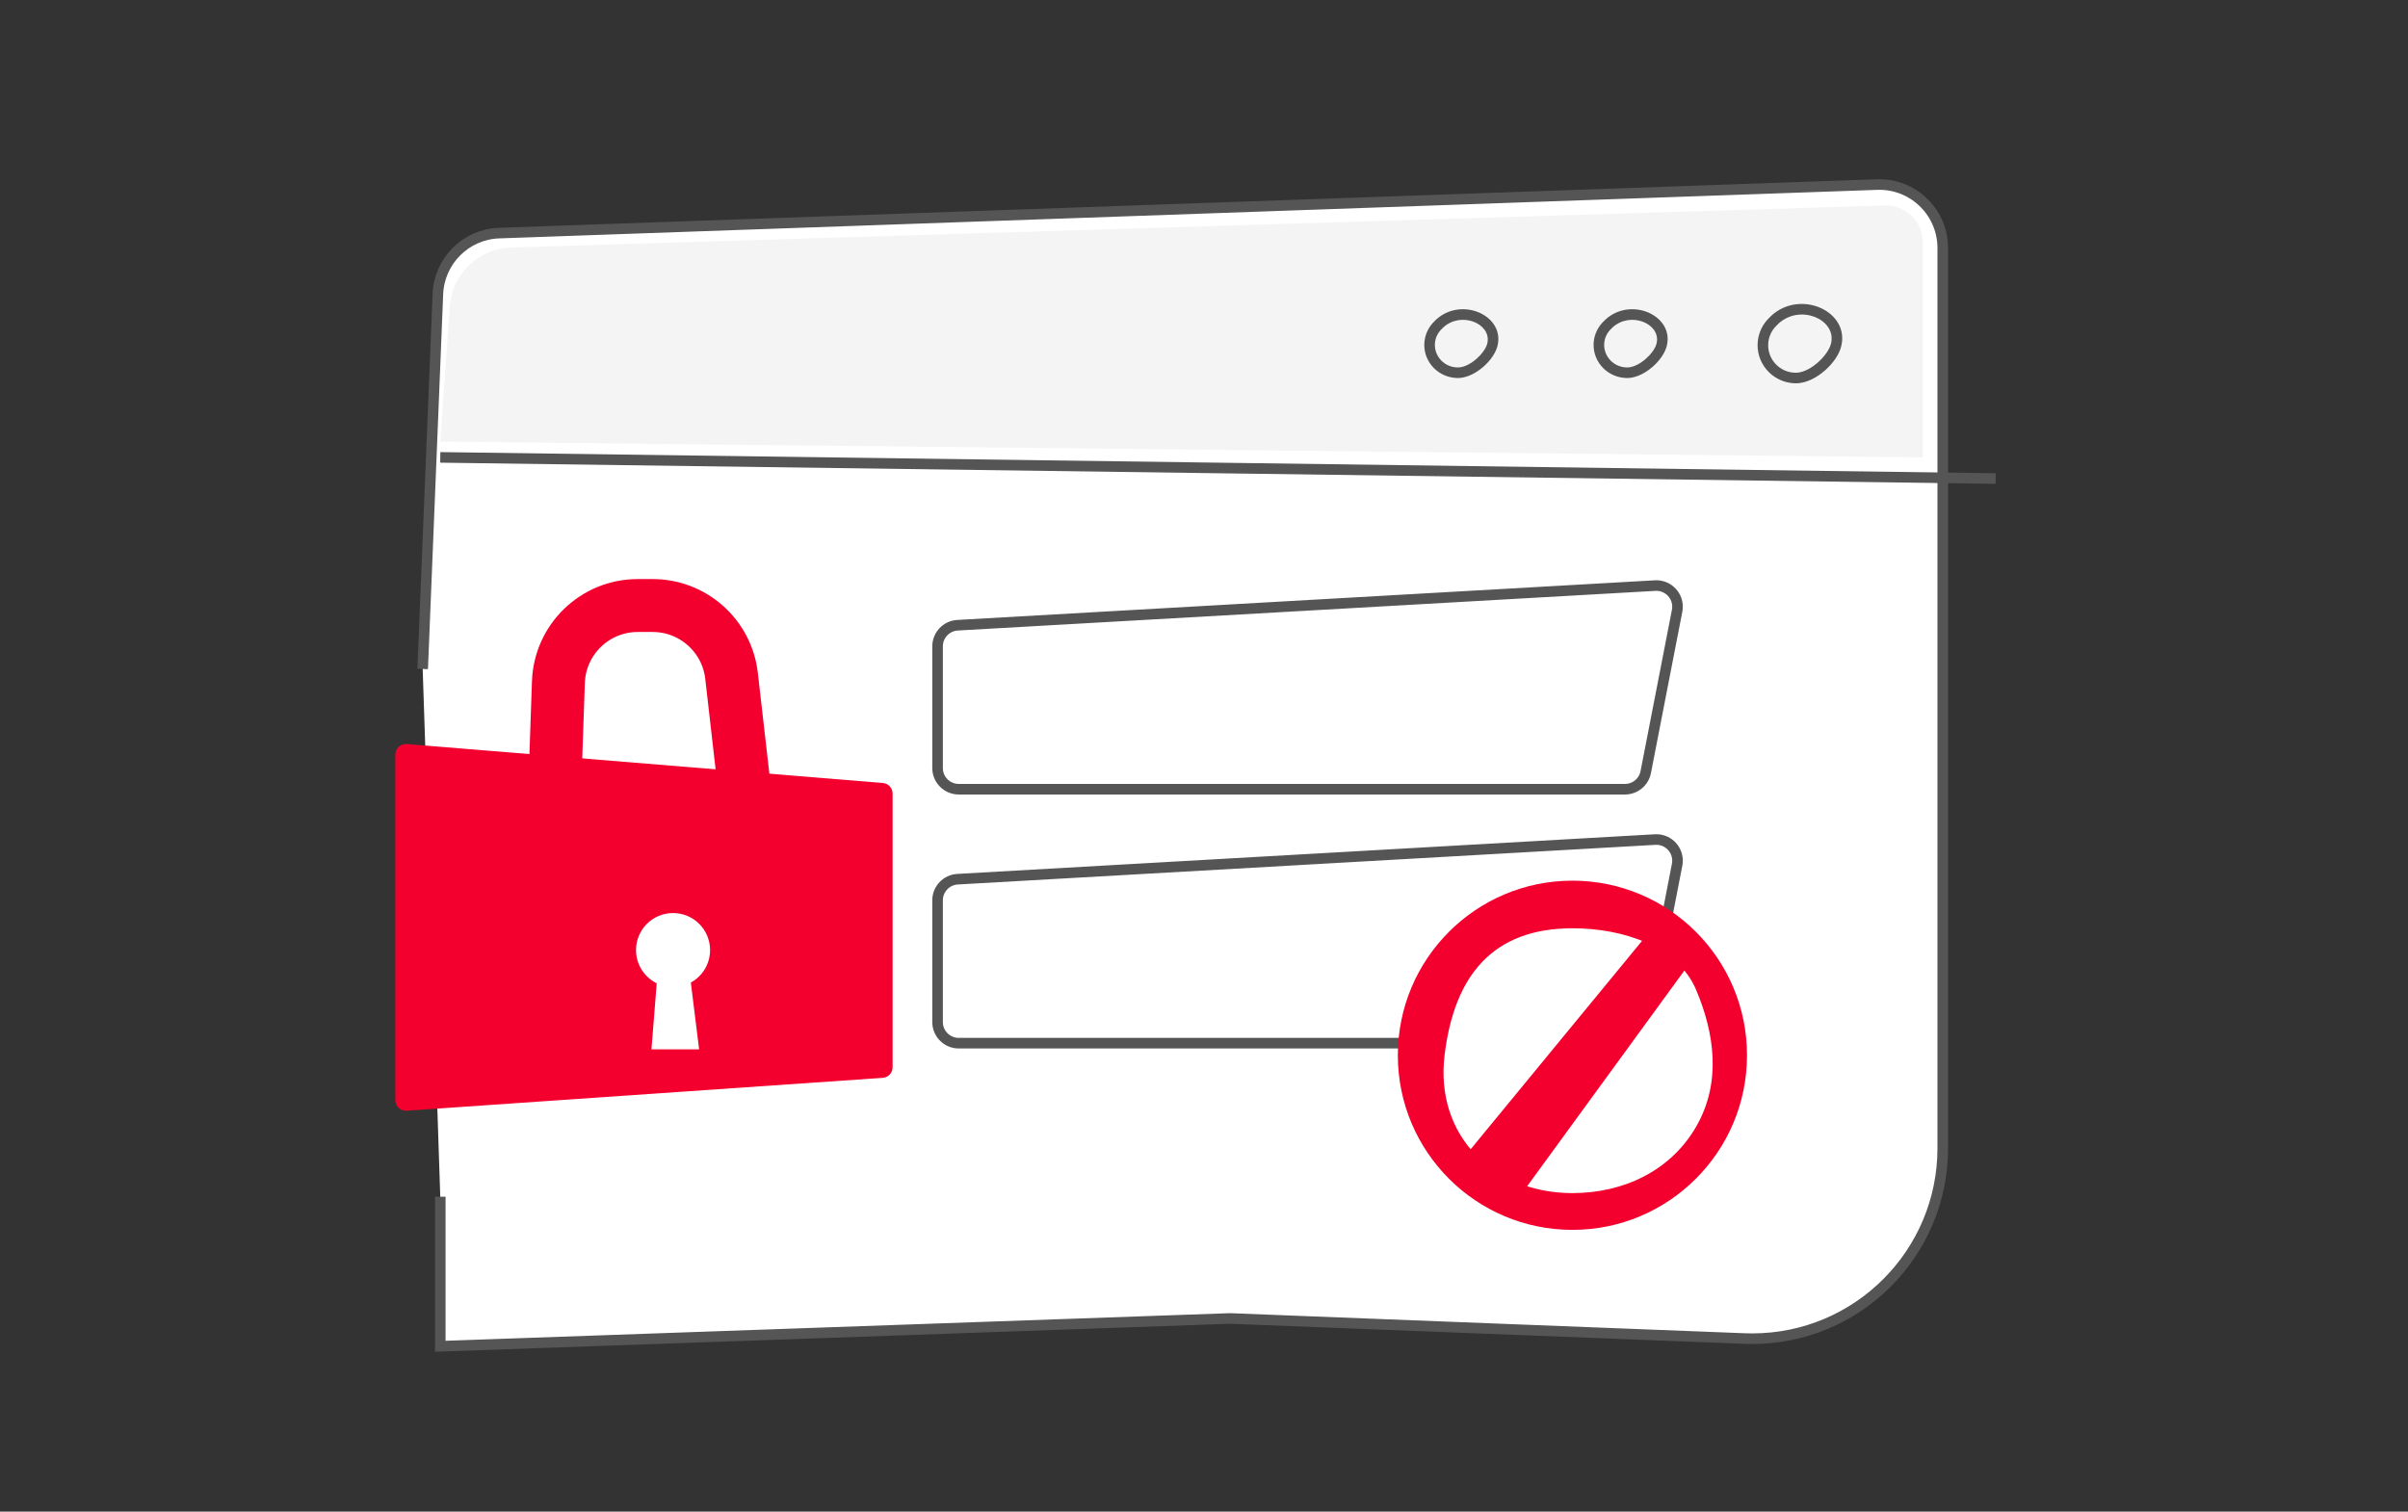 <svg xmlns:xlink="http://www.w3.org/1999/xlink" xmlns="http://www.w3.org/2000/svg" version="1.1" viewBox="0 0 1631 1024"
    height="1024px" width="1631px">
    <rect x="0" y="0" width="1631" height="1024" fill="#333333" stroke="none"/>
    <title>缺省页-无日程安排备份</title>
    <g fill-rule="evenodd" fill="none" stroke-width="1" stroke="none" id="页面-1">
        <g transform="translate(0.5, 0)" id="缺省页-无日程安排备份">
            <g transform="translate(63, 112)" id="无权限">
                <path fill="#FFFFFF" stroke-width="7.169" stroke="#555555" id="矩形"
                    d="M222.789,341.159 L233.092,87.142 C234.004,64.668 252.076,46.692 274.554,45.9 L1207.85,13.029 C1231.59,12.193 1251.512,30.76 1252.348,54.5 C1252.366,55.004 1252.375,55.509 1252.375,56.014 L1252.375,665.832 C1252.375,737.095 1194.605,794.865 1123.341,794.865 C1121.663,794.865 1119.985,794.832 1118.309,794.767 L769.668,781.158 L769.668,781.158 L234.708,800 L234.708,698.67">
                </path>
                <path fill="#FFFFFF" stroke-width="7.169" stroke="#555555" id="矩形"
                    d="M1057.571,284.692 C1061.524,284.467 1065.194,285.866 1067.931,288.309 C1070.669,290.752 1072.474,294.24 1072.699,298.193 C1072.766,299.381 1072.686,300.574 1072.458,301.742 L1072.458,301.742 L1051.209,411.031 C1050.554,414.4 1048.751,417.3 1046.254,419.358 C1043.757,421.416 1040.567,422.632 1037.135,422.632 L1037.135,422.632 L585.88,422.632 C581.921,422.632 578.336,421.027 575.742,418.433 C573.147,415.838 571.543,412.254 571.543,408.295 L571.543,408.295 L571.543,325.861 C571.543,322.06 573.026,318.589 575.458,316.015 C577.89,313.441 581.271,311.763 585.066,311.547 L585.066,311.547 Z">
                </path>
                <path fill="#FFFFFF" stroke-width="7.169" stroke="#555555" id="矩形备份-3"
                    d="M1057.571,456.737 C1061.524,456.512 1065.194,457.911 1067.931,460.354 C1070.669,462.797 1072.474,466.285 1072.699,470.237 C1072.766,471.426 1072.686,472.619 1072.458,473.787 L1072.458,473.787 L1051.209,583.076 C1050.554,586.445 1048.751,589.345 1046.254,591.403 C1043.757,593.461 1040.567,594.677 1037.135,594.677 L1037.135,594.677 L585.88,594.677 C581.921,594.677 578.336,593.072 575.742,590.478 C573.147,587.883 571.543,584.299 571.543,580.34 L571.543,580.34 L571.543,497.906 C571.543,494.105 573.026,490.634 575.458,488.06 C577.89,485.486 581.271,483.808 585.066,483.592 L585.066,483.592 Z">
                </path>
                <ellipse ry="98.567" rx="98.542" cy="611.826" cx="1006.917" fill="#FFFFFF" id="椭圆形">
                </ellipse>
                <path fill="#F4F4F4" id="矩形"
                    d="M282.702,55.664 L1213.065,27.195 C1226.915,26.772 1238.487,37.656 1238.911,51.506 C1238.918,51.762 1238.922,52.018 1238.922,52.273 L1238.922,197.843 L1238.922,197.843 L234.708,187.161 L241.111,95.653 C242.653,73.623 260.628,56.34 282.702,55.664 Z">
                </path>
                <path fill-rule="nonzero" fill="#555555" id="路径-3"
                    d="M909.228,104.501 C908.432,105.231 907.655,106.019 906.897,106.865 C903.297,110.883 901.279,116.035 901.21,121.389 C901.05,133.763 911.129,143.922 923.722,144.079 L925.315,144.027 C936.305,143.127 948.221,131.919 950.691,122.679 C956.255,101.865 926.544,88.614 909.228,104.501 Z M943.797,120.938 C942.053,127.393 932.534,136.252 924.926,136.871 L923.679,136.91 C915.193,136.802 908.267,129.893 908.376,121.478 C908.424,117.837 909.81,114.333 912.285,111.6 C912.889,110.933 913.502,110.318 914.124,109.753 C926.258,98.738 946.304,107.154 944.03,119.895 L943.797,120.938 Z">
                </path>
                <path fill-rule="nonzero" fill="#555555" id="路径-3备份"
                    d="M1023.894,104.501 C1023.098,105.231 1022.322,106.019 1021.564,106.865 C1017.963,110.883 1015.946,116.035 1015.877,121.389 C1015.717,133.763 1025.796,143.922 1038.389,144.079 L1039.982,144.027 C1050.972,143.127 1062.888,131.919 1065.358,122.679 C1070.922,101.865 1041.211,88.614 1023.894,104.501 Z M1058.463,120.938 C1056.719,127.393 1047.201,136.252 1039.593,136.871 L1038.345,136.91 C1029.86,136.802 1022.933,129.893 1023.043,121.478 C1023.09,117.837 1024.477,114.333 1026.952,111.6 C1027.556,110.933 1028.169,110.318 1028.791,109.753 C1040.925,98.738 1060.971,107.154 1058.697,119.895 L1058.463,120.938 Z">
                </path>
                <path fill-rule="nonzero" fill="#555555" id="路径-3备份-2"
                    d="M1136.123,101.996 C1135.213,102.839 1134.326,103.748 1133.46,104.724 C1129.345,109.36 1127.039,115.305 1126.96,121.482 C1126.778,135.76 1138.297,147.482 1152.688,147.663 L1154.509,147.603 C1167.069,146.565 1180.687,133.633 1183.51,122.97 C1189.869,98.955 1155.914,83.665 1136.123,101.996 Z M1176.631,120.972 C1174.538,128.862 1163.116,139.69 1153.986,140.446 L1152.489,140.495 C1142.307,140.362 1133.995,131.918 1134.127,121.633 C1134.184,117.183 1135.847,112.9 1138.817,109.56 C1139.542,108.745 1140.278,107.992 1141.024,107.303 C1155.585,93.839 1179.64,104.126 1176.911,119.698 L1176.631,120.972 Z">
                </path>
                <line stroke-width="7.169" stroke="#555555" id="路径-15" y2="212.18" x2="1288.208"
                    y1="197.843" x1="234.708"></line>
                <path stroke-width="35.843" stroke="rgb(244, 0, 46)" id="矩形备份"
                    d="M378.582,298.202 C392.248,298.202 404.826,303.329 414.376,311.849 C423.925,320.37 430.447,332.285 431.998,345.862 L431.998,345.862 L439.726,413.484 C441.412,428.235 436.959,442.272 428.397,453.043 C419.836,463.815 407.165,471.319 392.414,473.005 C391.942,473.059 391.47,473.107 390.997,473.148 L390.997,473.148 L370.736,474.921 C355.946,476.215 342.032,471.392 331.491,462.548 C320.951,453.704 313.784,440.838 312.49,426.048 C312.3,423.871 312.242,421.685 312.318,419.5 L312.318,419.5 L314.722,350.105 C315.223,335.63 321.414,322.654 331.1,313.297 C340.787,303.94 353.969,298.202 368.453,298.202 L368.453,298.202 Z">
                </path>
                <path fill="rgb(244, 0, 46)" id="矩形"
                    d="M212.003,392.028 L534.5,418.426 C538.219,418.73 541.083,421.838 541.083,425.571 L541.083,611.004 C541.083,614.771 538.167,617.896 534.409,618.155 L211.912,640.427 C207.963,640.7 204.54,637.719 204.267,633.77 C204.256,633.605 204.25,633.441 204.25,633.276 L204.25,399.173 C204.25,395.214 207.459,392.004 211.419,392.004 C211.614,392.004 211.809,392.012 212.003,392.028 Z">
                </path>
                <ellipse ry="25.09" rx="25.083" cy="531.61" cx="392.375" fill="#FFFFFF" id="椭圆形"></ellipse>
                <polygon
                    points="382.342 541.139 402.883 541.139 410.023 598.851 377.759 598.851"
                    fill="#FFFFFF" id="矩形"></polygon>
                <g fill-rule="nonzero" fill="rgb(244, 0, 46)" transform="translate(883.292, 484.584)"
                    id="jinzhi-2">
                    <polygon
                        points="175.691 28.269 204.25 46.936 84.189 211.652 43 189.626"
                        id="路径"></polygon>
                    <path id="形状"
                        d="M118.25,236.562 C52.944,236.562 0,183.604 0,118.281 C0,52.958 52.944,0 118.25,0 C183.556,0 236.5,52.958 236.5,118.281 C236.5,183.604 183.556,236.562 118.25,236.562 Z M118.25,211.652 C152.815,211.652 184.755,196.611 202.038,166.668 C219.321,136.726 214.497,103.431 202.038,73.972 C189.579,44.513 152.815,32.258 118.25,32.258 C64.816,32.258 38.221,63.729 31.652,118.281 C25.083,172.833 64.816,211.652 118.25,211.652 Z">
                    </path>
                </g>
            </g>
        </g>
    </g>
</svg>